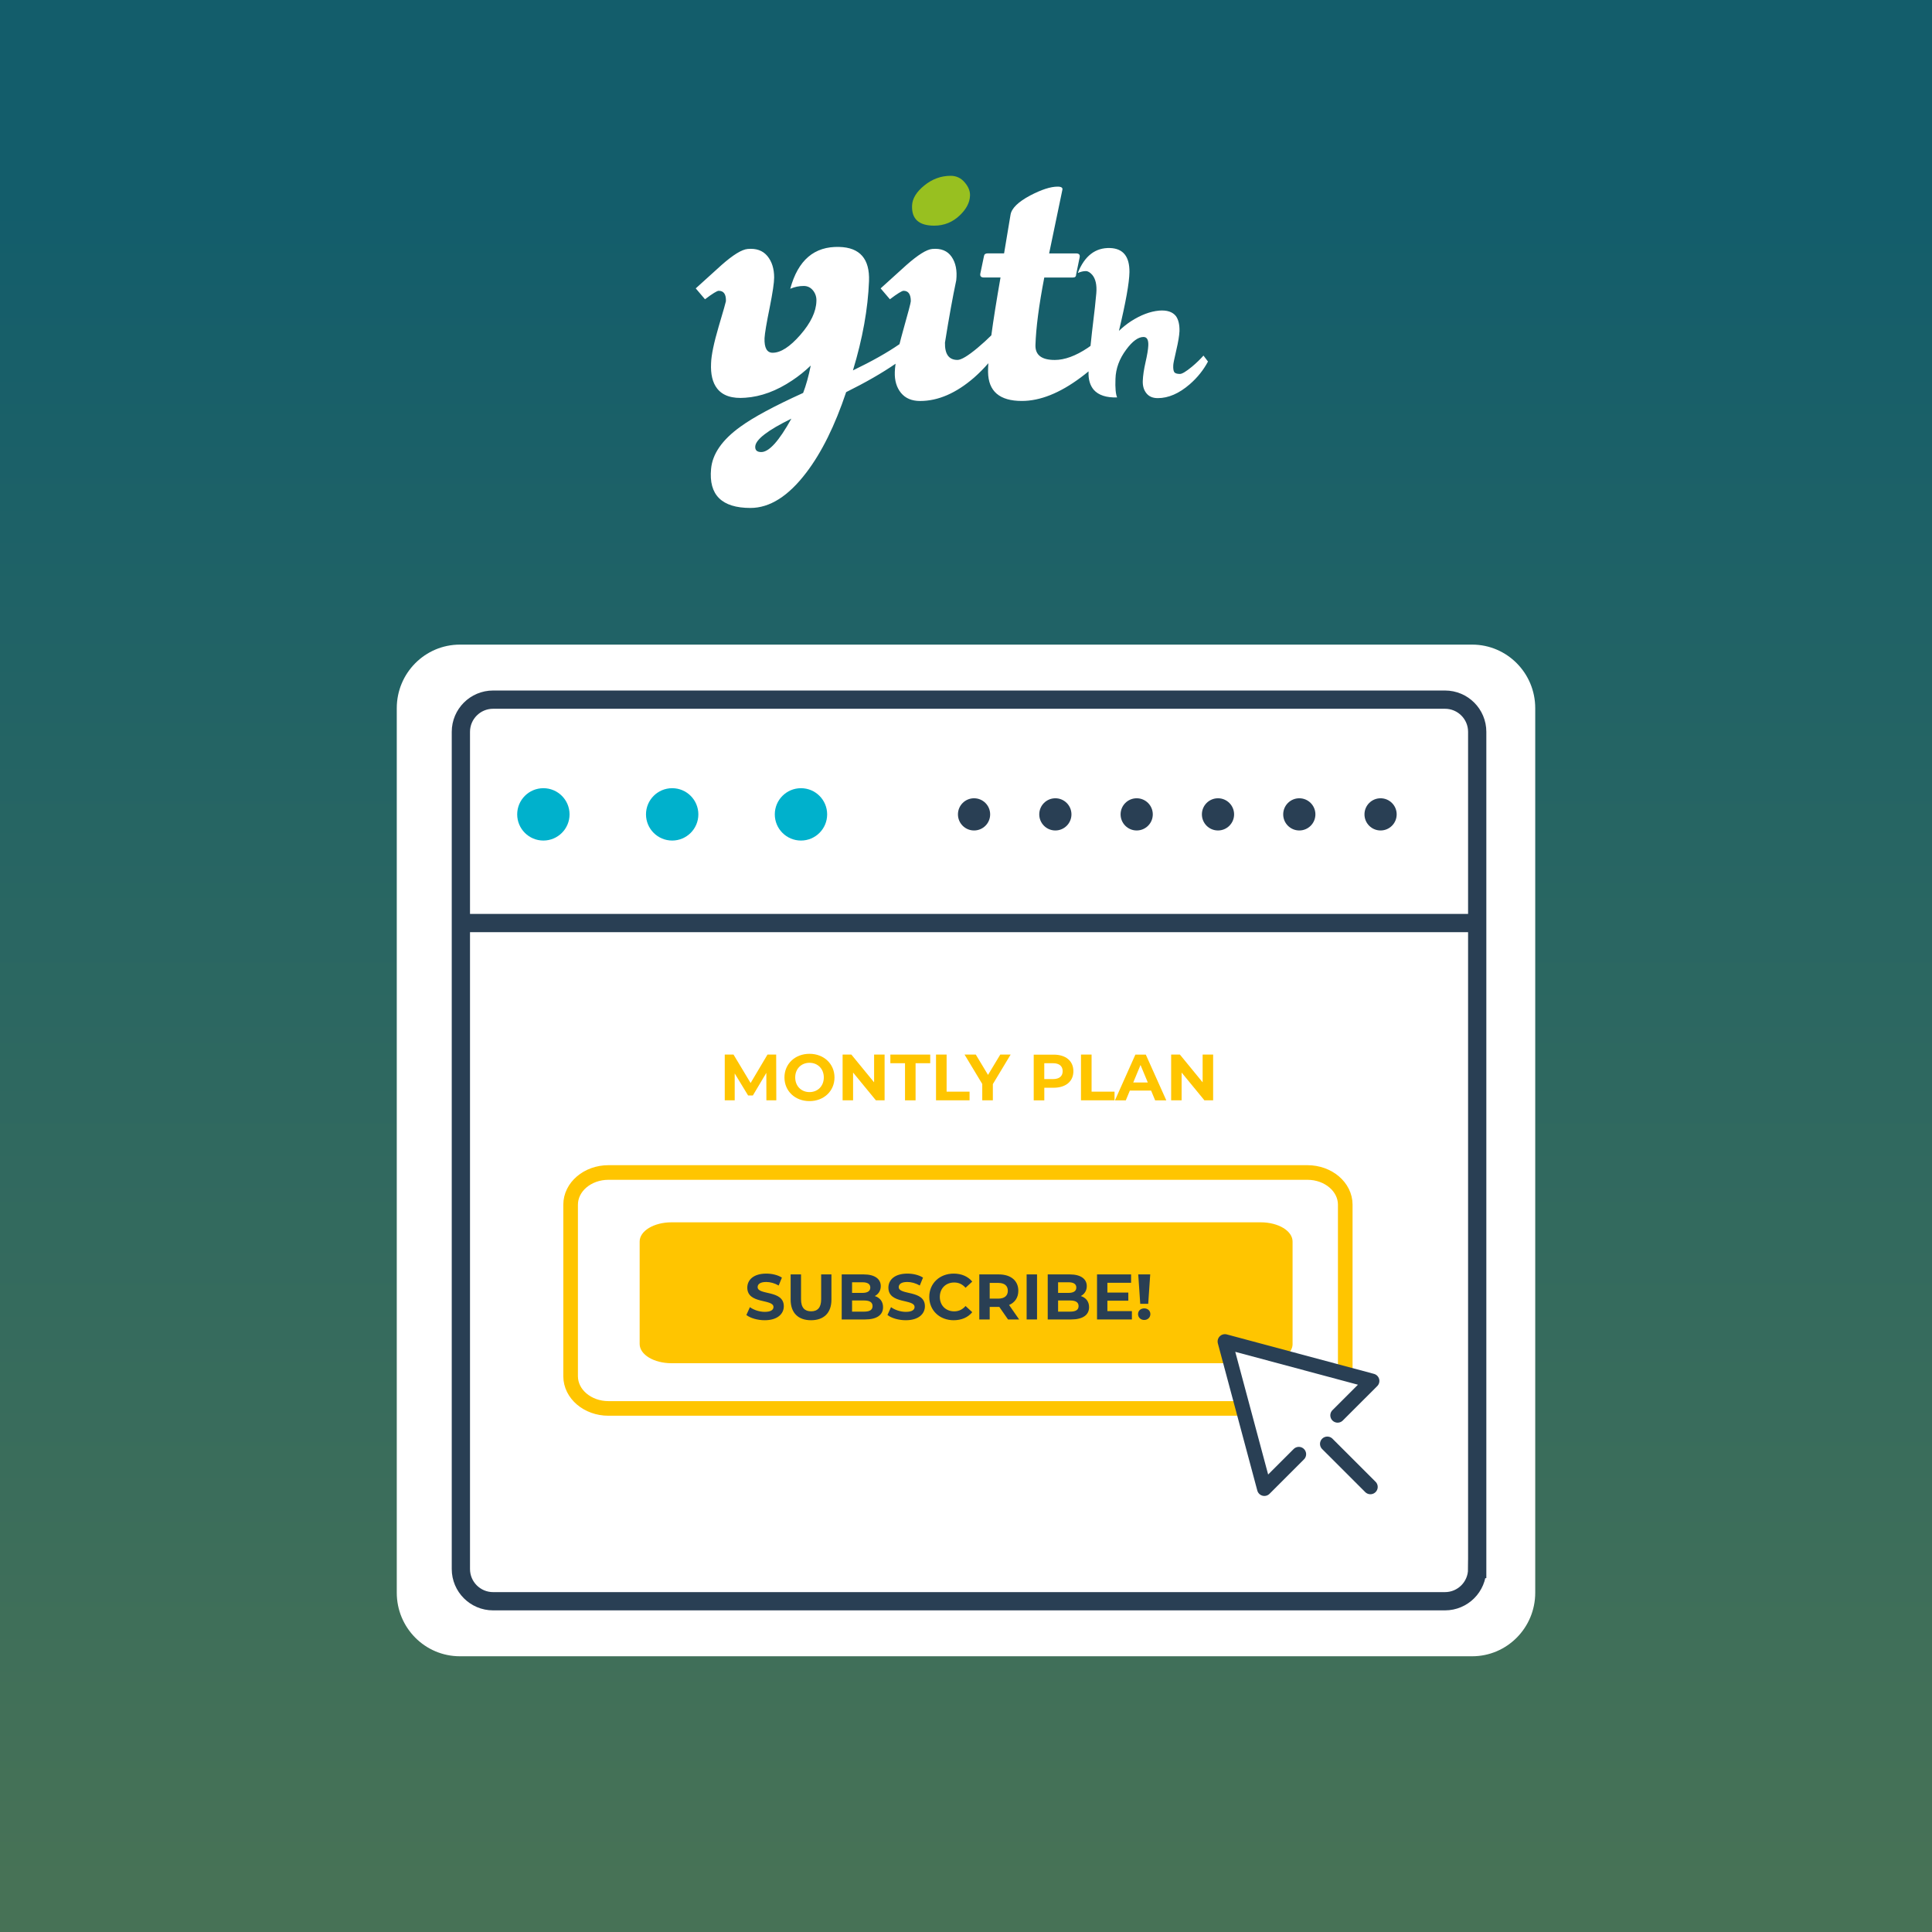 <?xml version="1.0" encoding="utf-8"?>
<!-- Generator: Adobe Illustrator 16.0.0, SVG Export Plug-In . SVG Version: 6.00 Build 0)  -->
<!DOCTYPE svg PUBLIC "-//W3C//DTD SVG 1.1//EN" "http://www.w3.org/Graphics/SVG/1.1/DTD/svg11.dtd">
<svg version="1.1" xmlns="http://www.w3.org/2000/svg" xmlns:xlink="http://www.w3.org/1999/xlink" x="0px" y="0px" width="60px"
	 height="60px" viewBox="0 0 60 60" enable-background="new 0 0 60 60" xml:space="preserve">
<rect x="0" y="0" width="60" height="60" fill="#808080" stroke="none"/>
<g id="Layer_1">
</g>
<g id="txt">
	<linearGradient id="SVGID_2_" gradientUnits="userSpaceOnUse" x1="30" y1="58.428" x2="30" y2="6.354">
		<stop  offset="0" style="stop-color:#477256"/>
		<stop  offset="1" style="stop-color:#135D6B"/>
	</linearGradient>
	<rect fill="url(#SVGID_2_)" width="60" height="60"/>
	<g>
		<path fill="#FFFFFF" d="M47.678,49.463c0,1.09-0.877,1.974-1.959,1.974H14.283c-1.084,0-1.961-0.884-1.961-1.974v-27.47
			c0-1.09,0.877-1.974,1.961-1.974h31.436c1.082,0,1.959,0.884,1.959,1.974V49.463z"/>
		<g>
			<g>
				<path fill="none" stroke="#293F54" stroke-width="0.567" stroke-miterlimit="10" d="M45.875,48.728c0,0.552-0.447,1-1,1H15.313
					c-0.552,0-1-0.448-1-1v-26c0-0.552,0.448-1,1-1h29.563c0.553,0,1,0.448,1,1V48.728z"/>
				
					<line fill="none" stroke="#293F54" stroke-width="0.567" stroke-miterlimit="10" x1="14.125" y1="28.666" x2="45.813" y2="28.666"/>
				<circle fill="#00B1CC" cx="16.875" cy="25.291" r="0.813"/>
				<circle fill="#00B1CC" cx="20.875" cy="25.291" r="0.813"/>
				<circle fill="#00B1CC" cx="24.875" cy="25.291" r="0.813"/>
				<circle fill="#293F54" cx="30.25" cy="25.291" r="0.5"/>
				<circle fill="#293F54" cx="32.775" cy="25.291" r="0.5"/>
				<circle fill="#293F54" cx="35.301" cy="25.291" r="0.5"/>
				<circle fill="#293F54" cx="37.826" cy="25.291" r="0.5"/>
				<circle fill="#293F54" cx="40.351" cy="25.291" r="0.5"/>
				<circle fill="#293F54" cx="42.875" cy="25.291" r="0.5"/>
			</g>
			
				<path fill="#FFFFFF" stroke="#FFC500" stroke-width="0.454" stroke-linecap="round" stroke-linejoin="round" stroke-miterlimit="10" d="
				M41.777,42.74c0,0.552-0.525,1-1.174,1H18.895c-0.648,0-1.174-0.448-1.174-1v-5.327c0-0.552,0.525-1,1.174-1h21.709
				c0.648,0,1.174,0.448,1.174,1V42.74z"/>
			<path fill="#FFC500" d="M40.143,41.739c0,0.33-0.441,0.597-0.99,0.597H20.855c-0.547,0-0.99-0.267-0.99-0.597v-3.182
				c0-0.33,0.443-0.597,0.99-0.597h18.297c0.549,0,0.99,0.267,0.99,0.597V41.739z"/>
			<g>
				<path fill="#293F54" d="M23.179,40.839l0.11-0.244c0.118,0.086,0.294,0.146,0.462,0.146c0.191,0,0.27-0.064,0.27-0.15
					c0-0.262-0.813-0.082-0.813-0.602c0-0.238,0.191-0.436,0.59-0.436c0.176,0,0.355,0.042,0.485,0.124l-0.1,0.246
					c-0.13-0.074-0.264-0.11-0.388-0.11c-0.192,0-0.266,0.072-0.266,0.16c0,0.258,0.813,0.08,0.813,0.594
					c0,0.234-0.194,0.434-0.594,0.434C23.526,41.001,23.303,40.935,23.179,40.839z"/>
				<path fill="#293F54" d="M24.554,40.361v-0.784h0.323v0.772c0,0.266,0.116,0.375,0.313,0.375c0.197,0,0.312-0.11,0.312-0.375
					v-0.772h0.319v0.784c0,0.412-0.235,0.64-0.634,0.64C24.789,41.001,24.554,40.773,24.554,40.361z"/>
				<path fill="#293F54" d="M27.424,40.595c0,0.242-0.192,0.382-0.56,0.382h-0.724v-1.399h0.684c0.35,0,0.529,0.146,0.529,0.364
					c0,0.14-0.071,0.248-0.186,0.308C27.324,40.299,27.424,40.419,27.424,40.595z M26.462,39.822v0.33h0.322
					c0.158,0,0.244-0.056,0.244-0.166c0-0.11-0.086-0.164-0.244-0.164H26.462z M27.098,40.562c0-0.118-0.09-0.174-0.258-0.174
					h-0.378v0.346h0.378C27.008,40.733,27.098,40.681,27.098,40.562z"/>
				<path fill="#293F54" d="M27.561,40.839l0.11-0.244c0.118,0.086,0.294,0.146,0.462,0.146c0.191,0,0.27-0.064,0.27-0.15
					c0-0.262-0.813-0.082-0.813-0.602c0-0.238,0.191-0.436,0.59-0.436c0.176,0,0.355,0.042,0.485,0.124l-0.1,0.246
					c-0.13-0.074-0.264-0.11-0.388-0.11c-0.192,0-0.266,0.072-0.266,0.16c0,0.258,0.813,0.08,0.813,0.594
					c0,0.234-0.194,0.434-0.594,0.434C27.908,41.001,27.685,40.935,27.561,40.839z"/>
				<path fill="#293F54" d="M28.859,40.277c0-0.422,0.323-0.724,0.76-0.724c0.241,0,0.443,0.088,0.575,0.248l-0.208,0.192
					c-0.094-0.108-0.212-0.164-0.352-0.164c-0.262,0-0.447,0.184-0.447,0.448c0,0.264,0.186,0.448,0.447,0.448
					c0.14,0,0.258-0.056,0.352-0.166l0.208,0.192c-0.132,0.162-0.334,0.25-0.577,0.25C29.183,41.001,28.859,40.699,28.859,40.277z"
					/>
				<path fill="#293F54" d="M31.305,40.977l-0.271-0.39h-0.016h-0.282v0.39h-0.323v-1.399h0.605c0.374,0,0.607,0.194,0.607,0.508
					c0,0.21-0.105,0.364-0.287,0.442l0.313,0.45H31.305z M31.001,39.842h-0.265v0.488h0.265c0.197,0,0.298-0.092,0.298-0.244
					C31.299,39.932,31.198,39.842,31.001,39.842z"/>
				<path fill="#293F54" d="M31.883,39.578h0.323v1.399h-0.323V39.578z"/>
				<path fill="#293F54" d="M33.822,40.595c0,0.242-0.192,0.382-0.56,0.382h-0.724v-1.399h0.684c0.35,0,0.529,0.146,0.529,0.364
					c0,0.14-0.071,0.248-0.186,0.308C33.723,40.299,33.822,40.419,33.822,40.595z M32.86,39.822v0.33h0.322
					c0.158,0,0.244-0.056,0.244-0.166c0-0.11-0.086-0.164-0.244-0.164H32.86z M33.496,40.562c0-0.118-0.09-0.174-0.258-0.174H32.86
					v0.346h0.378C33.406,40.733,33.496,40.681,33.496,40.562z"/>
				<path fill="#293F54" d="M35.152,40.717v0.26h-1.083v-1.399h1.058v0.26h-0.736v0.304h0.65v0.252h-0.65v0.324H35.152z"/>
				<path fill="#293F54" d="M35.343,40.811c0-0.102,0.08-0.178,0.192-0.178c0.111,0,0.191,0.076,0.191,0.178
					c0,0.1-0.08,0.182-0.191,0.182C35.423,40.993,35.343,40.911,35.343,40.811z M35.349,39.578h0.372l-0.062,0.914h-0.248
					L35.349,39.578z"/>
			</g>
			<g>
				<path fill="#FFC500" d="M23.801,34.172l-0.002-0.853l-0.418,0.702h-0.148l-0.416-0.684v0.834h-0.309v-1.42h0.272l0.531,0.883
					l0.524-0.883h0.27l0.004,1.42H23.801z"/>
				<path fill="#FFC500" d="M24.362,33.461c0-0.422,0.329-0.734,0.777-0.734c0.446,0,0.777,0.311,0.777,0.734
					c0,0.424-0.331,0.735-0.777,0.735C24.691,34.196,24.362,33.884,24.362,33.461z M25.584,33.461c0-0.27-0.19-0.455-0.444-0.455
					s-0.444,0.185-0.444,0.455c0,0.27,0.19,0.455,0.444,0.455S25.584,33.731,25.584,33.461z"/>
				<path fill="#FFC500" d="M27.472,32.751v1.42h-0.271l-0.708-0.862v0.862h-0.325v-1.42h0.272l0.706,0.862v-0.862H27.472z"/>
				<path fill="#FFC500" d="M28.106,33.019h-0.455v-0.268h1.238v0.268h-0.455v1.153h-0.328V33.019z"/>
				<path fill="#FFC500" d="M29.069,32.751h0.329v1.152h0.713v0.268h-1.042V32.751z"/>
				<path fill="#FFC500" d="M30.834,33.668v0.503h-0.329v-0.507l-0.55-0.913h0.349l0.38,0.631l0.38-0.631h0.322L30.834,33.668z"/>
				<path fill="#FFC500" d="M33.335,33.267c0,0.317-0.237,0.514-0.617,0.514h-0.286v0.392h-0.329v-1.42h0.615
					C33.098,32.751,33.335,32.948,33.335,33.267z M33.002,33.267c0-0.156-0.102-0.248-0.303-0.248h-0.268v0.493h0.268
					C32.9,33.512,33.002,33.421,33.002,33.267z"/>
				<path fill="#FFC500" d="M33.571,32.751H33.9v1.152h0.713v0.268h-1.042V32.751z"/>
				<path fill="#FFC500" d="M35.748,33.868h-0.659l-0.126,0.304h-0.337l0.634-1.42h0.324l0.636,1.42h-0.346L35.748,33.868z
					 M35.646,33.618l-0.226-0.544l-0.226,0.544H35.646z"/>
				<path fill="#FFC500" d="M37.675,32.751v1.42h-0.271l-0.708-0.862v0.862h-0.325v-1.42h0.272l0.706,0.862v-0.862H37.675z"/>
			</g>
			<g>
				
					<polyline fill="#FFFFFF" stroke="#293F54" stroke-width="0.454" stroke-linecap="round" stroke-linejoin="round" stroke-miterlimit="10" points="
					41.541,43.955 42.611,42.886 38.041,41.661 39.266,46.231 40.336,45.161 				"/>
				<g>
					
						<line fill="#FFFFFF" stroke="#293F54" stroke-width="0.454" stroke-linecap="round" stroke-linejoin="round" stroke-miterlimit="10" x1="41.221" y1="44.841" x2="42.559" y2="46.178"/>
				</g>
			</g>
		</g>
	</g>
	<path fill="#98C020" d="M29.011,7.008c0.309,0,0.575-0.107,0.8-0.324c0.199-0.191,0.304-0.392,0.313-0.6
		c0.009-0.141-0.046-0.281-0.163-0.418c-0.116-0.138-0.263-0.206-0.437-0.206c-0.3,0-0.573,0.1-0.819,0.3
		c-0.244,0.199-0.372,0.407-0.38,0.624C28.308,6.8,28.536,7.008,29.011,7.008z"/>
	<path fill="#FFFFFF" d="M37.515,11.228l-0.14-0.185c-0.095,0.108-0.214,0.225-0.361,0.348c-0.179,0.147-0.302,0.222-0.37,0.222
		c-0.094,0-0.154-0.02-0.178-0.06c-0.024-0.039-0.035-0.11-0.029-0.214c0-0.039,0.03-0.191,0.092-0.455
		c0.062-0.263,0.095-0.464,0.101-0.602c0.004-0.202-0.033-0.358-0.111-0.466C36.414,9.684,36.241,9.627,36,9.646
		c-0.281,0.025-0.574,0.136-0.88,0.333c-0.128,0.084-0.251,0.183-0.37,0.296c0.213-0.89,0.321-1.497,0.326-1.824
		c0.005-0.483-0.194-0.733-0.599-0.748c-0.458-0.016-0.794,0.243-1.006,0.776c0.089-0.04,0.174-0.06,0.251-0.06
		c0.064,0,0.131,0.04,0.2,0.118c0.103,0.124,0.146,0.313,0.125,0.57c-0.014,0.188-0.059,0.591-0.134,1.207
		c-0.016,0.154-0.032,0.296-0.046,0.428c-0.029,0.021-0.057,0.042-0.088,0.063c-0.374,0.249-0.716,0.374-1.022,0.374
		c-0.408,0-0.608-0.153-0.6-0.461c0.017-0.534,0.107-1.233,0.274-2.099h0.887c0.067,0,0.101-0.029,0.101-0.088l0.11-0.536
		c0.018-0.084-0.019-0.125-0.11-0.125h-0.837c0.199-0.949,0.337-1.607,0.411-1.974c0.017-0.066-0.033-0.1-0.148-0.1
		c-0.219,0-0.501,0.092-0.85,0.274c-0.375,0.2-0.58,0.4-0.612,0.6l-0.2,1.199h-0.513c-0.066,0-0.104,0.029-0.112,0.087l-0.112,0.537
		c-0.017,0.084,0.021,0.125,0.112,0.125h0.514c-0.126,0.723-0.222,1.32-0.285,1.796c-0.124,0.124-0.266,0.254-0.428,0.39
		c-0.299,0.249-0.507,0.374-0.623,0.374c-0.268,0-0.396-0.179-0.389-0.537c0.125-0.782,0.242-1.427,0.35-1.935
		c0.033-0.3-0.015-0.544-0.144-0.731c-0.129-0.187-0.33-0.269-0.604-0.243c-0.176,0.017-0.441,0.184-0.8,0.5
		c-0.266,0.241-0.533,0.482-0.8,0.724l0.288,0.338c0.232-0.176,0.374-0.263,0.424-0.263c0.15,0,0.225,0.108,0.225,0.324
		c0,0.042-0.081,0.351-0.243,0.924c-0.041,0.146-0.077,0.282-0.108,0.409c-0.375,0.26-0.856,0.531-1.446,0.815
		c0.301-0.991,0.466-1.915,0.499-2.772c0.026-0.69-0.282-1.045-0.923-1.062c-0.774-0.024-1.282,0.408-1.523,1.299
		c0.135-0.058,0.274-0.087,0.418-0.087c0.118,0,0.215,0.047,0.292,0.143c0.075,0.097,0.109,0.207,0.102,0.331
		c-0.009,0.325-0.175,0.673-0.497,1.043c-0.323,0.371-0.61,0.557-0.862,0.557c-0.176,0-0.261-0.15-0.252-0.45
		c0.009-0.158,0.063-0.479,0.162-0.962c0.091-0.457,0.137-0.766,0.137-0.924c0-0.274-0.07-0.497-0.211-0.668
		c-0.142-0.171-0.347-0.244-0.612-0.219c-0.184,0.017-0.454,0.184-0.812,0.5c-0.267,0.241-0.532,0.482-0.8,0.724l0.287,0.338
		c0.233-0.176,0.376-0.263,0.425-0.263c0.158,0,0.233,0.108,0.225,0.324c0,0.018-0.074,0.279-0.225,0.787
		c-0.149,0.508-0.228,0.887-0.236,1.137c-0.017,0.342,0.046,0.604,0.188,0.786c0.174,0.225,0.467,0.32,0.876,0.287
		c0.485-0.033,0.97-0.212,1.455-0.537c0.201-0.133,0.393-0.287,0.576-0.462c-0.066,0.333-0.146,0.616-0.236,0.85
		c-0.9,0.408-1.549,0.758-1.948,1.049c-0.566,0.407-0.87,0.845-0.911,1.311c-0.076,0.808,0.332,1.212,1.223,1.212
		c0.6,0,1.179-0.366,1.736-1.1c0.475-0.623,0.887-1.456,1.236-2.497c0.605-0.3,1.116-0.594,1.535-0.882
		c-0.014,0.097-0.022,0.183-0.024,0.258c-0.009,0.267,0.057,0.482,0.193,0.649c0.138,0.167,0.335,0.25,0.594,0.25
		c0.557,0,1.116-0.242,1.674-0.725c0.162-0.143,0.31-0.292,0.444-0.448c-0.007,0.107-0.01,0.199-0.009,0.273
		c0.009,0.6,0.358,0.899,1.05,0.899c0.565,0,1.174-0.242,1.823-0.725c0.089-0.065,0.17-0.13,0.248-0.194c0,0.003,0,0.007,0,0.01
		c-0.01,0.237,0.045,0.425,0.162,0.563c0.148,0.167,0.389,0.246,0.725,0.237c-0.044-0.104-0.062-0.297-0.051-0.577
		c0.009-0.32,0.121-0.624,0.334-0.909c0.193-0.262,0.373-0.392,0.537-0.392c0.108,0,0.158,0.091,0.148,0.273
		c-0.006,0.118-0.034,0.289-0.086,0.514c-0.051,0.224-0.079,0.417-0.085,0.58c-0.005,0.158,0.034,0.286,0.115,0.384
		c0.081,0.1,0.197,0.148,0.351,0.148c0.33,0,0.66-0.143,0.991-0.429C37.188,11.726,37.377,11.488,37.515,11.228z M23.642,14.039
		c-0.134,0-0.195-0.059-0.187-0.175c0.016-0.217,0.39-0.504,1.122-0.862C24.195,13.693,23.884,14.039,23.642,14.039z"/>
</g>
</svg>
